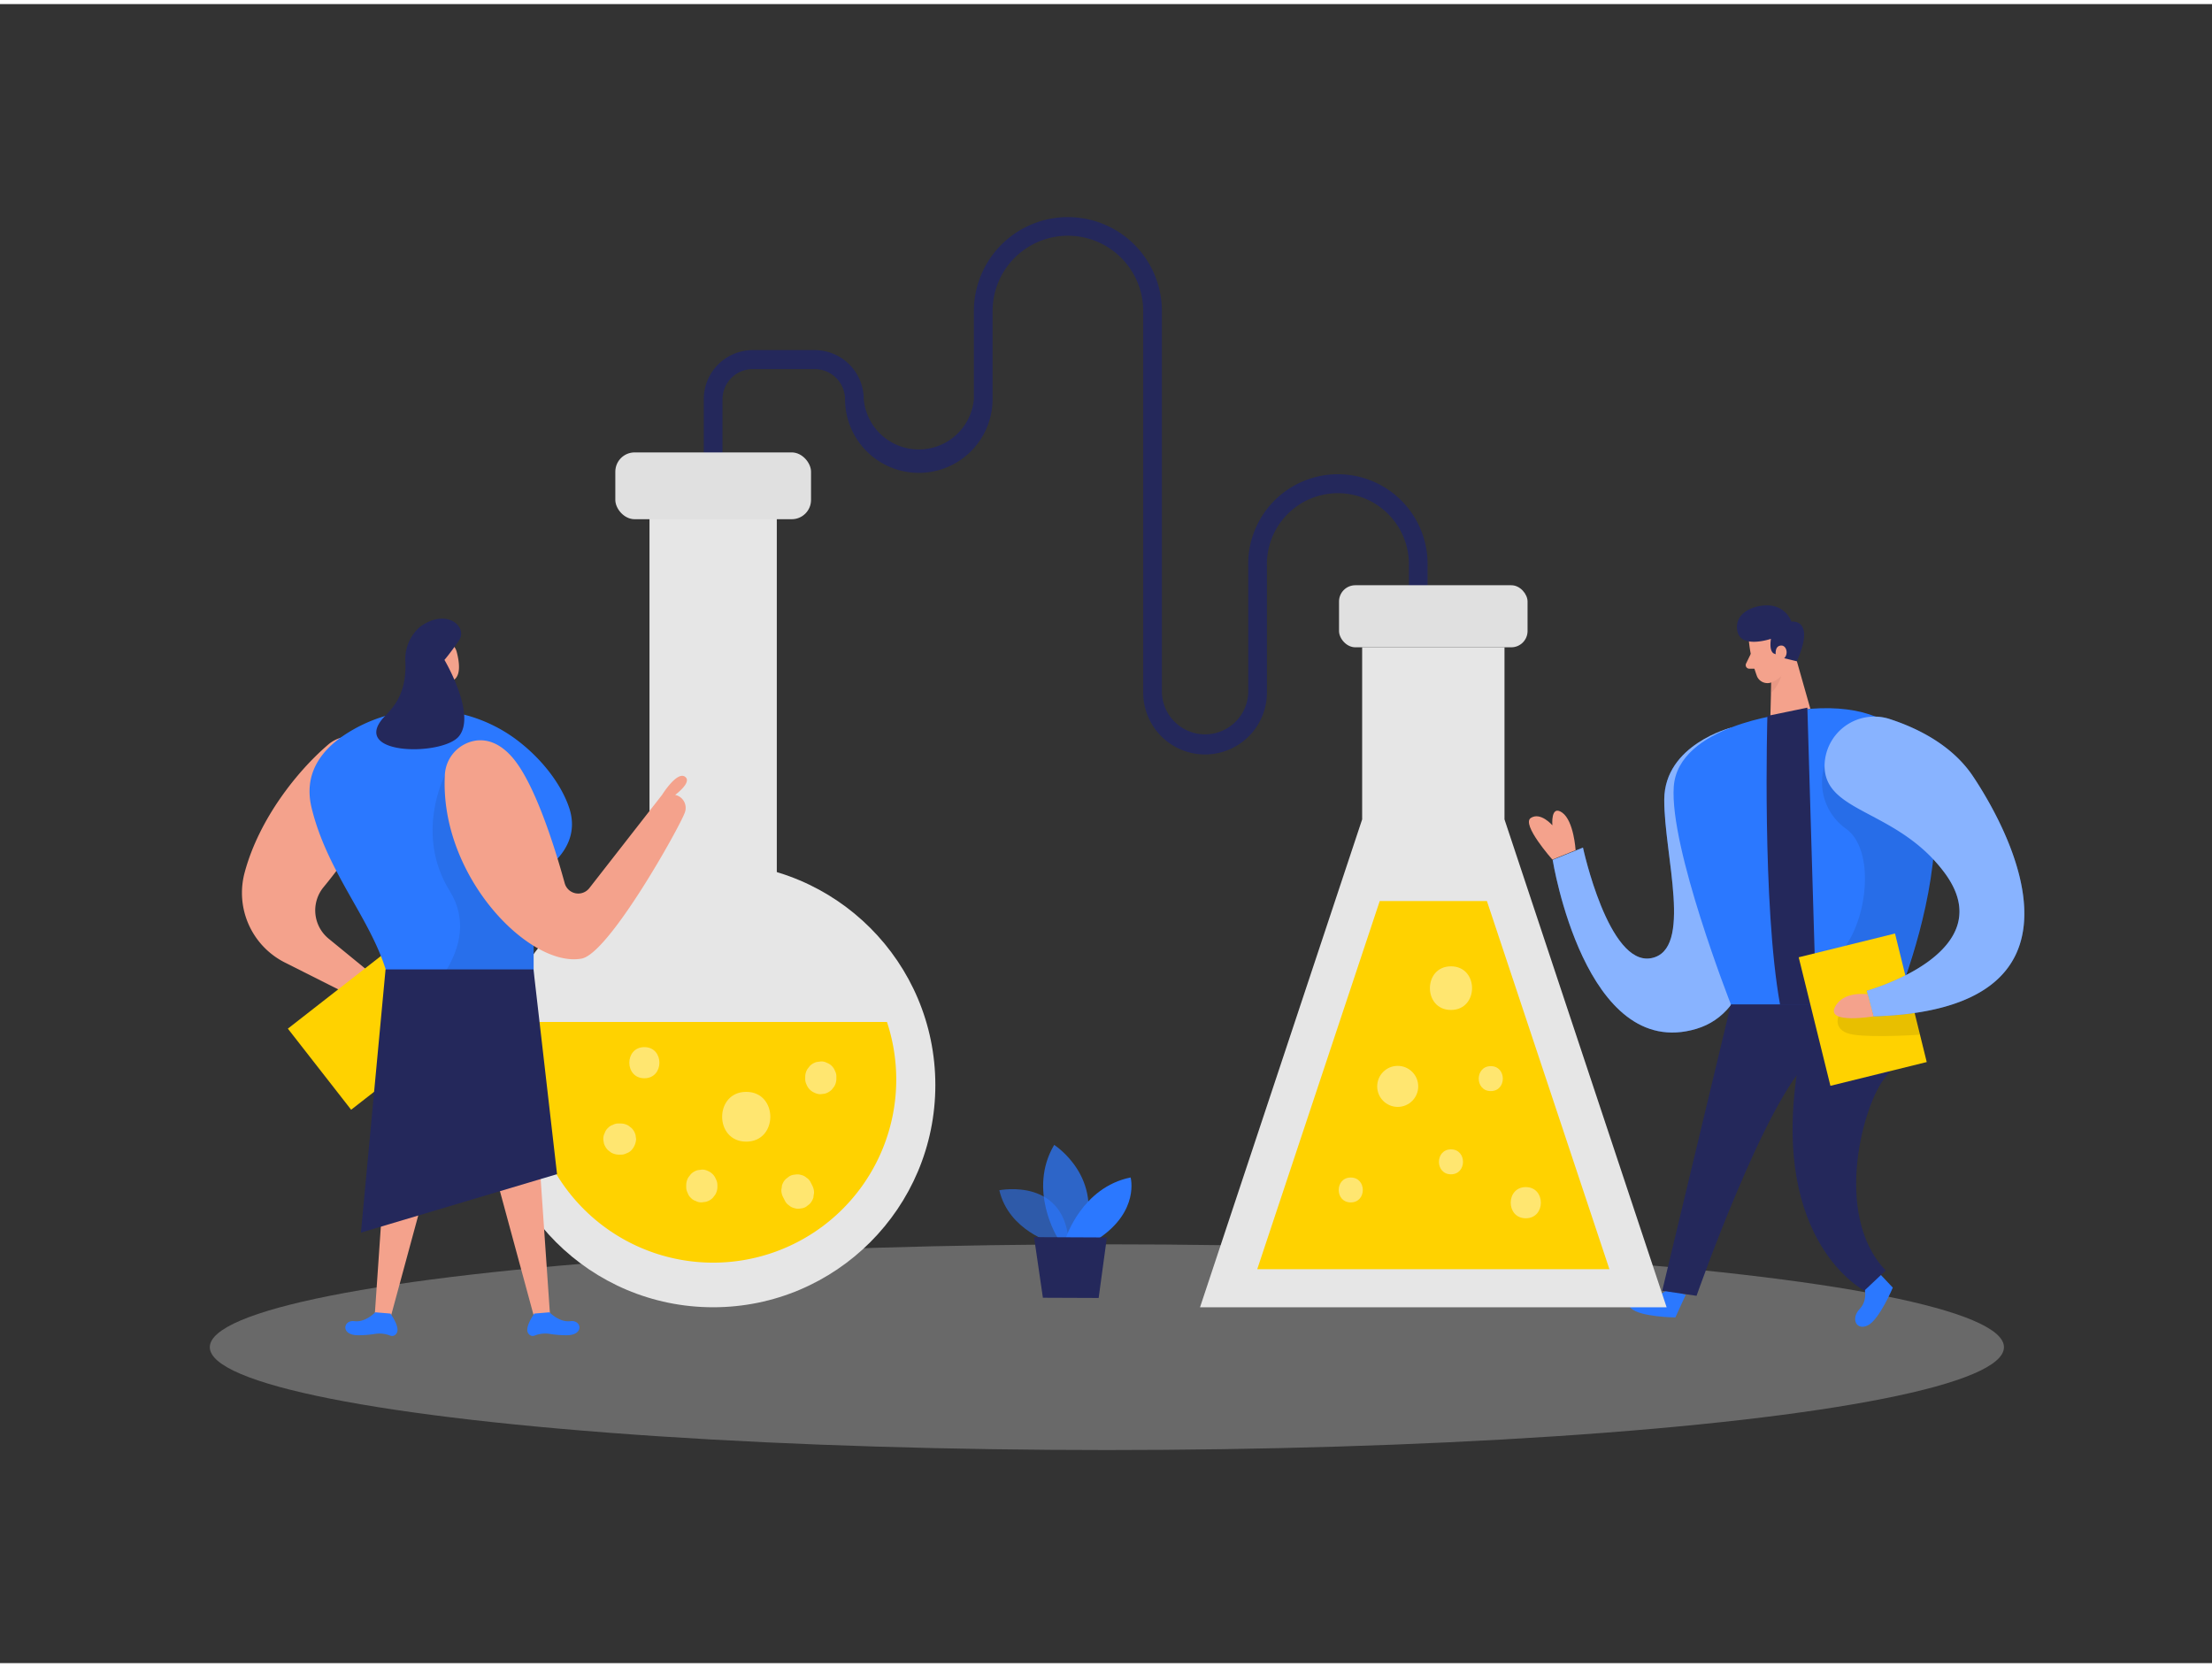<svg id="Layer_1" data-name="Layer 1" xmlns="http://www.w3.org/2000/svg" viewBox="0 0 400 300" width="406" height="306" class="illustration styles_illustrationTablet__1DWOa"><rect x="0" y="0" width="400" height="300" fill="#333333" stroke="none"/><title>_</title><ellipse cx="200.16" cy="242.87" rx="162.22" ry="18.6" fill="#e6e6e6" opacity="0.3"></ellipse><path d="M301.61,232.39s-2.11,2-4.39,1-3.94.91-2.26,2.47,8,1.63,8,1.63l1.87-4.09Z" fill="#2b78ff"></path><path d="M337,231.48s1,2.69-.69,4.45-.64,4,1.44,3,4.53-6.83,4.53-6.83l-3.08-3.27Z" fill="#2b78ff"></path><path d="M342.68,180.88S344.9,189.66,341,194s-9.78,24.8,0,35l-3.86,3.64s-16.95-8.65-12.12-39.82l-12.1-12Z" fill="#24285b"></path><path d="M313,130.85s-12,3.05-12.05,13,5.31,27.26-2.39,28.68-12.31-20-12.31-20l-5.48,2.22s5.84,36.59,26,30.55S313,130.85,313,130.85Z" fill="#2b78ff"></path><path d="M313,130.85s-12,3.05-12.05,13,5.31,27.26-2.39,28.68-12.31-20-12.31-20l-5.48,2.22s5.84,36.59,26,30.55S313,130.85,313,130.85Z" fill="#fff" opacity="0.44"></path><polygon points="323.72 114.57 327.37 127.43 320.14 128.93 320.39 118.97 323.72 114.57" fill="#f4a28c"></polygon><path d="M320.24,121.15a4.87,4.87,0,0,0,2.2-1.69,7.63,7.63,0,0,1-2.19,5.15Z" fill="#ce8172" opacity="0.31"></path><path d="M327.37,127.43l-4.29.89s-19.62,2.12-20.41,13.19S313,180.88,313,180.88h29.73S366.5,124.5,327.37,127.43Z" fill="#2b78ff"></path><path d="M319.6,128.72s-1,34.1,2.3,52.26h6.52l-1.59-53.76Z" fill="#24285b"></path><path d="M329.94,137.69a10.27,10.27,0,0,0,3.88,11.43c6.29,4.52,3.22,21.51-3.65,24.25s4.29,8.62,9.06,6.21,5.43-4,5.43-4,4.43-12.78,4.89-20.94S329.94,137.69,329.94,137.69Z" opacity="0.09"></path><rect x="327.88" y="169.87" width="17.94" height="23.94" transform="translate(707.44 277.69) rotate(166.14)" fill="#ffd200"></rect><path d="M332.44,183.05s-1.11,2.74,2.75,3.31,12,0,12,0l-1.35-5.48Z" opacity="0.09"></path><path d="M329.94,137.69a9,9,0,0,1,11.95-8.35c5,1.65,11.17,4.72,14.9,10.31,7.17,10.75,23.55,42.18-18,43.4l-1.22-4.63s25-6.91,13.94-21.51C342.91,145.55,329.91,146.32,329.94,137.69Z" fill="#2b78ff"></path><path d="M329.94,137.69a9,9,0,0,1,11.95-8.35c5,1.65,11.17,4.72,14.9,10.31,7.17,10.75,23.55,42.18-18,43.4l-1.22-4.63s25-6.91,13.94-21.51C342.91,145.55,329.91,146.32,329.94,137.69Z" fill="#fff" opacity="0.44"></path><path d="M284.92,153s-.31-5.3-2.43-6.8-1.77,2.3-1.77,2.3-2.13-2.48-3.9-1.33,3.9,7.53,3.9,7.53Z" fill="#f4a28c"></path><path d="M316.24,115a25.41,25.41,0,0,0,1.5,6.6,2.06,2.06,0,0,0,2.73,1,4.53,4.53,0,0,0,2.88-4l.58-3.72a3.66,3.66,0,0,0-2.27-3.57C319.1,110.08,315.89,112.48,316.24,115Z" fill="#f4a28c"></path><path d="M316.6,117.49l-.85,1.75a.65.65,0,0,0,.58.94h1.59Z" fill="#f4a28c"></path><path d="M313,180.88l-12.42,51.79,6.21.91s12.43-35.5,20.63-42.78Z" fill="#24285b"></path><path d="M337.71,179.06s-4.44-.71-5.92,2.36,7,1.63,7,1.63Z" fill="#f4a28c"></path><path d="M324.93,118.84l-2.48-.6-1.51-.75s-1.09-.06-.7-2.71c0,0-5.34,1.84-6.05-1.32-.76-3.46,3.22-5,6.05-4.69a4.53,4.53,0,0,1,3.7,2.9S328.38,111,324.93,118.84Z" fill="#24285b"></path><path d="M321.11,117.63s-.24-1.55.94-1.64,1.55,2.15,0,2.64Z" fill="#f4a28c"></path><path d="M190.33,224s-7.9-2.16-9.62-9.51c0,0,12.24-2.48,12.59,10.16Z" fill="#2b78ff" opacity="0.58"></path><path d="M191.29,223.17s-5.51-8.72-.66-16.88c0,0,9.31,5.91,5.17,16.9Z" fill="#2b78ff" opacity="0.73"></path><path d="M192.72,223.18s2.91-9.21,11.73-11c0,0,1.65,6-5.71,11Z" fill="#2b78ff"></path><polygon points="186.99 222.97 188.59 233.93 198.67 233.97 200.16 223.03 186.99 222.97" fill="#24285b"></polygon><path d="M217.91,135.69a11.19,11.19,0,0,1-11.18-11.18v-69a13.62,13.62,0,1,0-27.24,0V71.43a13.34,13.34,0,0,1-26.68,0A5.49,5.49,0,0,0,147.34,66H136.12a5.48,5.48,0,0,0-5.47,5.47V85.58h-3.38V71.42a8.86,8.86,0,0,1,8.85-8.85h11.22a8.87,8.87,0,0,1,8.85,8.86,10,10,0,0,0,19.92,0V55.52a17,17,0,0,1,34,0v69a7.81,7.81,0,0,0,15.61,0V101.64a16.22,16.22,0,1,1,32.43,0v8.2h-3.38v-8.2a12.84,12.84,0,1,0-25.67,0v22.87A11.2,11.2,0,0,1,217.91,135.69Z" fill="#24285b"></path><polygon points="217 235.66 246.32 147.43 246.32 116.31 272.06 116.31 272.06 147.43 301.38 235.66 217 235.66" fill="#e6e6e6"></polygon><polygon points="249.5 162.19 268.88 162.19 291.03 228.76 227.35 228.76 249.5 162.19" fill="#ffd200"></polygon><rect x="242.14" y="105.09" width="34.09" height="11.22" rx="2.94" fill="#e6e6e6"></rect><rect x="242.14" y="105.09" width="34.09" height="11.22" rx="2.94" opacity="0.03"></rect><circle cx="252.75" cy="195.71" r="3.71" fill="#fff" opacity="0.44"></circle><path d="M262.38,207.1c-2.9,0-2.9,4.51,0,4.51S265.29,207.1,262.38,207.1Z" fill="#fff" opacity="0.44"></path><path d="M269.58,192.05c-2.9,0-2.91,4.51,0,4.51S272.48,192.05,269.58,192.05Z" fill="#fff" opacity="0.44"></path><path d="M244.26,212.19c-2.9,0-2.91,4.5,0,4.5S247.16,212.19,244.26,212.19Z" fill="#fff" opacity="0.44"></path><path d="M262.38,174c-5.07,0-5.08,7.89,0,7.89S267.47,174,262.38,174Z" fill="#fff" opacity="0.44"></path><path d="M275.91,213.92c-3.63,0-3.64,5.64,0,5.64S279.54,213.92,275.91,213.92Z" fill="#fff" opacity="0.44"></path><rect x="117.45" y="87.11" width="23.02" height="75.66" fill="#e6e6e6"></rect><circle cx="128.96" cy="195.47" r="40.18" fill="#e6e6e6"></circle><path d="M97.53,184.06a33.11,33.11,0,1,0,62.86,0Z" fill="#ffd200"></path><rect x="111.27" y="81.07" width="35.39" height="12.08" rx="3.49" fill="#e6e6e6"></rect><rect x="111.27" y="81.07" width="35.39" height="12.08" rx="3.49" opacity="0.03"></rect><path d="M151,192.93a2.5,2.5,0,0,0-1.49-1.49,2,2,0,0,0-1.08-.24l-.75.1a2.73,2.73,0,0,0-1.24.72l-.44.57a2.76,2.76,0,0,0-.39,1.42v.29a2.26,2.26,0,0,0,.24,1.09,2.64,2.64,0,0,0,1.49,1.49,2.26,2.26,0,0,0,1.09.24l.75-.1a2.9,2.9,0,0,0,1.24-.73l.44-.57a2.73,2.73,0,0,0,.38-1.42V194A2,2,0,0,0,151,192.93Z" fill="#fff" opacity="0.44"></path><path d="M129.46,212.49A2.64,2.64,0,0,0,128,211a2.26,2.26,0,0,0-1.09-.24l-.75.1a2.75,2.75,0,0,0-1.24.73l-.44.57a2.81,2.81,0,0,0-.39,1.42v.28a2.16,2.16,0,0,0,.25,1.09,2.06,2.06,0,0,0,.58.91,2.09,2.09,0,0,0,.91.58,2,2,0,0,0,1.08.24l.75-.1a2.73,2.73,0,0,0,1.24-.72l.44-.57a2.77,2.77,0,0,0,.39-1.43v-.28A2.26,2.26,0,0,0,129.46,212.49Z" fill="#fff" opacity="0.44"></path><path d="M116.52,188.61c-3.62,0-3.63,5.63,0,5.63S120.15,188.61,116.52,188.61Z" fill="#fff" opacity="0.44"></path><path d="M134.94,196.7c-5.8,0-5.81,9,0,9S140.75,196.7,134.94,196.7Z" fill="#fff" opacity="0.44"></path><path d="M114.92,204.49a2.76,2.76,0,0,0-.72-1.25l-.57-.44a2.82,2.82,0,0,0-1.42-.38h-.29a2,2,0,0,0-1.08.24,2.09,2.09,0,0,0-.91.58,2.06,2.06,0,0,0-.58.91,2.12,2.12,0,0,0-.25,1.08c0,.25.07.5.1.75a2.93,2.93,0,0,0,.73,1.25l.57.44a2.82,2.82,0,0,0,1.42.38h.29a2.09,2.09,0,0,0,1.08-.24,2.19,2.19,0,0,0,.91-.58,3.23,3.23,0,0,0,.83-2Z" fill="#fff" opacity="0.44"></path><path d="M146.86,213.59c-.09-.19-.19-.38-.29-.57a2,2,0,0,0-.72-.79,2.13,2.13,0,0,0-1-.51,2.24,2.24,0,0,0-1.12-.05,2.08,2.08,0,0,0-1.05.34l-.57.44a2.73,2.73,0,0,0-.72,1.24c0,.25-.07.5-.1.75a2.82,2.82,0,0,0,.38,1.42l.29.58a2.11,2.11,0,0,0,.72.79,2.16,2.16,0,0,0,1,.5,2,2,0,0,0,1.12.05,2.06,2.06,0,0,0,1-.33l.57-.44a2.88,2.88,0,0,0,.73-1.25c0-.25.06-.49.1-.74A2.77,2.77,0,0,0,146.86,213.59Z" fill="#fff" opacity="0.44"></path><polygon points="96.56 194.87 99.47 237.18 96.77 238.11 86.03 198.53 96.56 194.87" fill="#f4a28c"></polygon><path d="M99.37,236.56s1.76,1.87,3.78,1.6,2.57,2.57-.72,2.55a18.42,18.42,0,0,1-3.06-.25,5.25,5.25,0,0,0-2.74.33.9.9,0,0,1-1-.29c-1-1,1-3.71,1-3.71Z" fill="#2b78ff"></path><polygon points="70.67 194.87 67.76 237.18 70.46 238.11 81.2 198.53 70.67 194.87" fill="#f4a28c"></polygon><path d="M67.86,236.56s-1.76,1.87-3.78,1.6-2.57,2.57.72,2.55a18.42,18.42,0,0,0,3.06-.25,5.27,5.27,0,0,1,2.74.33.88.88,0,0,0,1-.29c1-1-1-3.71-1-3.71Z" fill="#2b78ff"></path><polygon points="79.69 122.4 78.9 126.95 74.81 127.25 77.3 119.97 79.69 122.4" fill="#f4a28c"></polygon><path d="M59.33,133.92c-5.46,4.67-12.47,13.34-15.09,23.12a14.11,14.11,0,0,0,7.27,16.27l18,9.06,2.33-3.22L59.43,169a6.61,6.61,0,0,1-.91-9.33c4.06-4.93,9.67-12.76,11-19.87A6.23,6.23,0,0,0,59.33,133.92Z" fill="#f4a28c"></path><path d="M78.26,115.68a2.73,2.73,0,0,1,4.33,1.47c.55,2.08.93,5.13-1.48,5.38-3.7.38-4.35-4.39-4.35-4.39A5,5,0,0,1,78.26,115.68Z" fill="#f4a28c"></path><rect x="55" y="175.19" width="26.33" height="18.6" transform="translate(-99.09 81) rotate(-37.97)" fill="#ffd200"></rect><path d="M93.13,132.82a27,27,0,0,0-31-.55c-4.09,2.78-7.24,6.94-5.8,13,3.39,14.13,14.21,23.45,14.55,35.87l25.62-1.72v-16a11,11,0,0,1,3.5-8.07c2.23-2.06,4.45-5.42,2.93-10C101.55,141.2,98.05,136.43,93.13,132.82Z" fill="#2b78ff"></path><path d="M79,119.11s-.38-1-1.14-.3.25,1.72.84,1.5S79,119.11,79,119.11Z" fill="#f4a28c"></path><path d="M80.44,139.48s-5.53,10.58.89,20.9-5.75,20.4-5.75,20.4l20.89-1.4v-9.12Z" opacity="0.08"></path><path d="M69,129.44c1.23-1.56,4.71-3.83,4.29-10.86a7.74,7.74,0,0,1,2.7-6c4.87-3.49,8.66.1,7,2.51s-2.62,3.5-2.62,3.5,5.84,9.85,2.62,13.81C80.14,135.91,64,135.9,69,129.44Z" fill="#24285b"></path><path d="M80.44,139.48a6.6,6.6,0,0,1,5.76-6.32c1.88-.2,4.08.42,6.3,2.89,4.11,4.56,7.77,16.22,9.62,22.93a2.54,2.54,0,0,0,4.45.88L119.72,143s2.63-4.25,4.11-3.31-1.74,3.31-1.74,3.31a2.4,2.4,0,0,1,1.74,3.21c-.89,2.54-13.65,25.44-18.65,26.39C95.79,174.33,79.51,157.73,80.44,139.48Z" fill="#f4a28c"></path><polygon points="69.72 174.56 96.47 174.56 100.73 211.58 65.27 222.15 69.72 174.56" fill="#24285b"></polygon></svg>